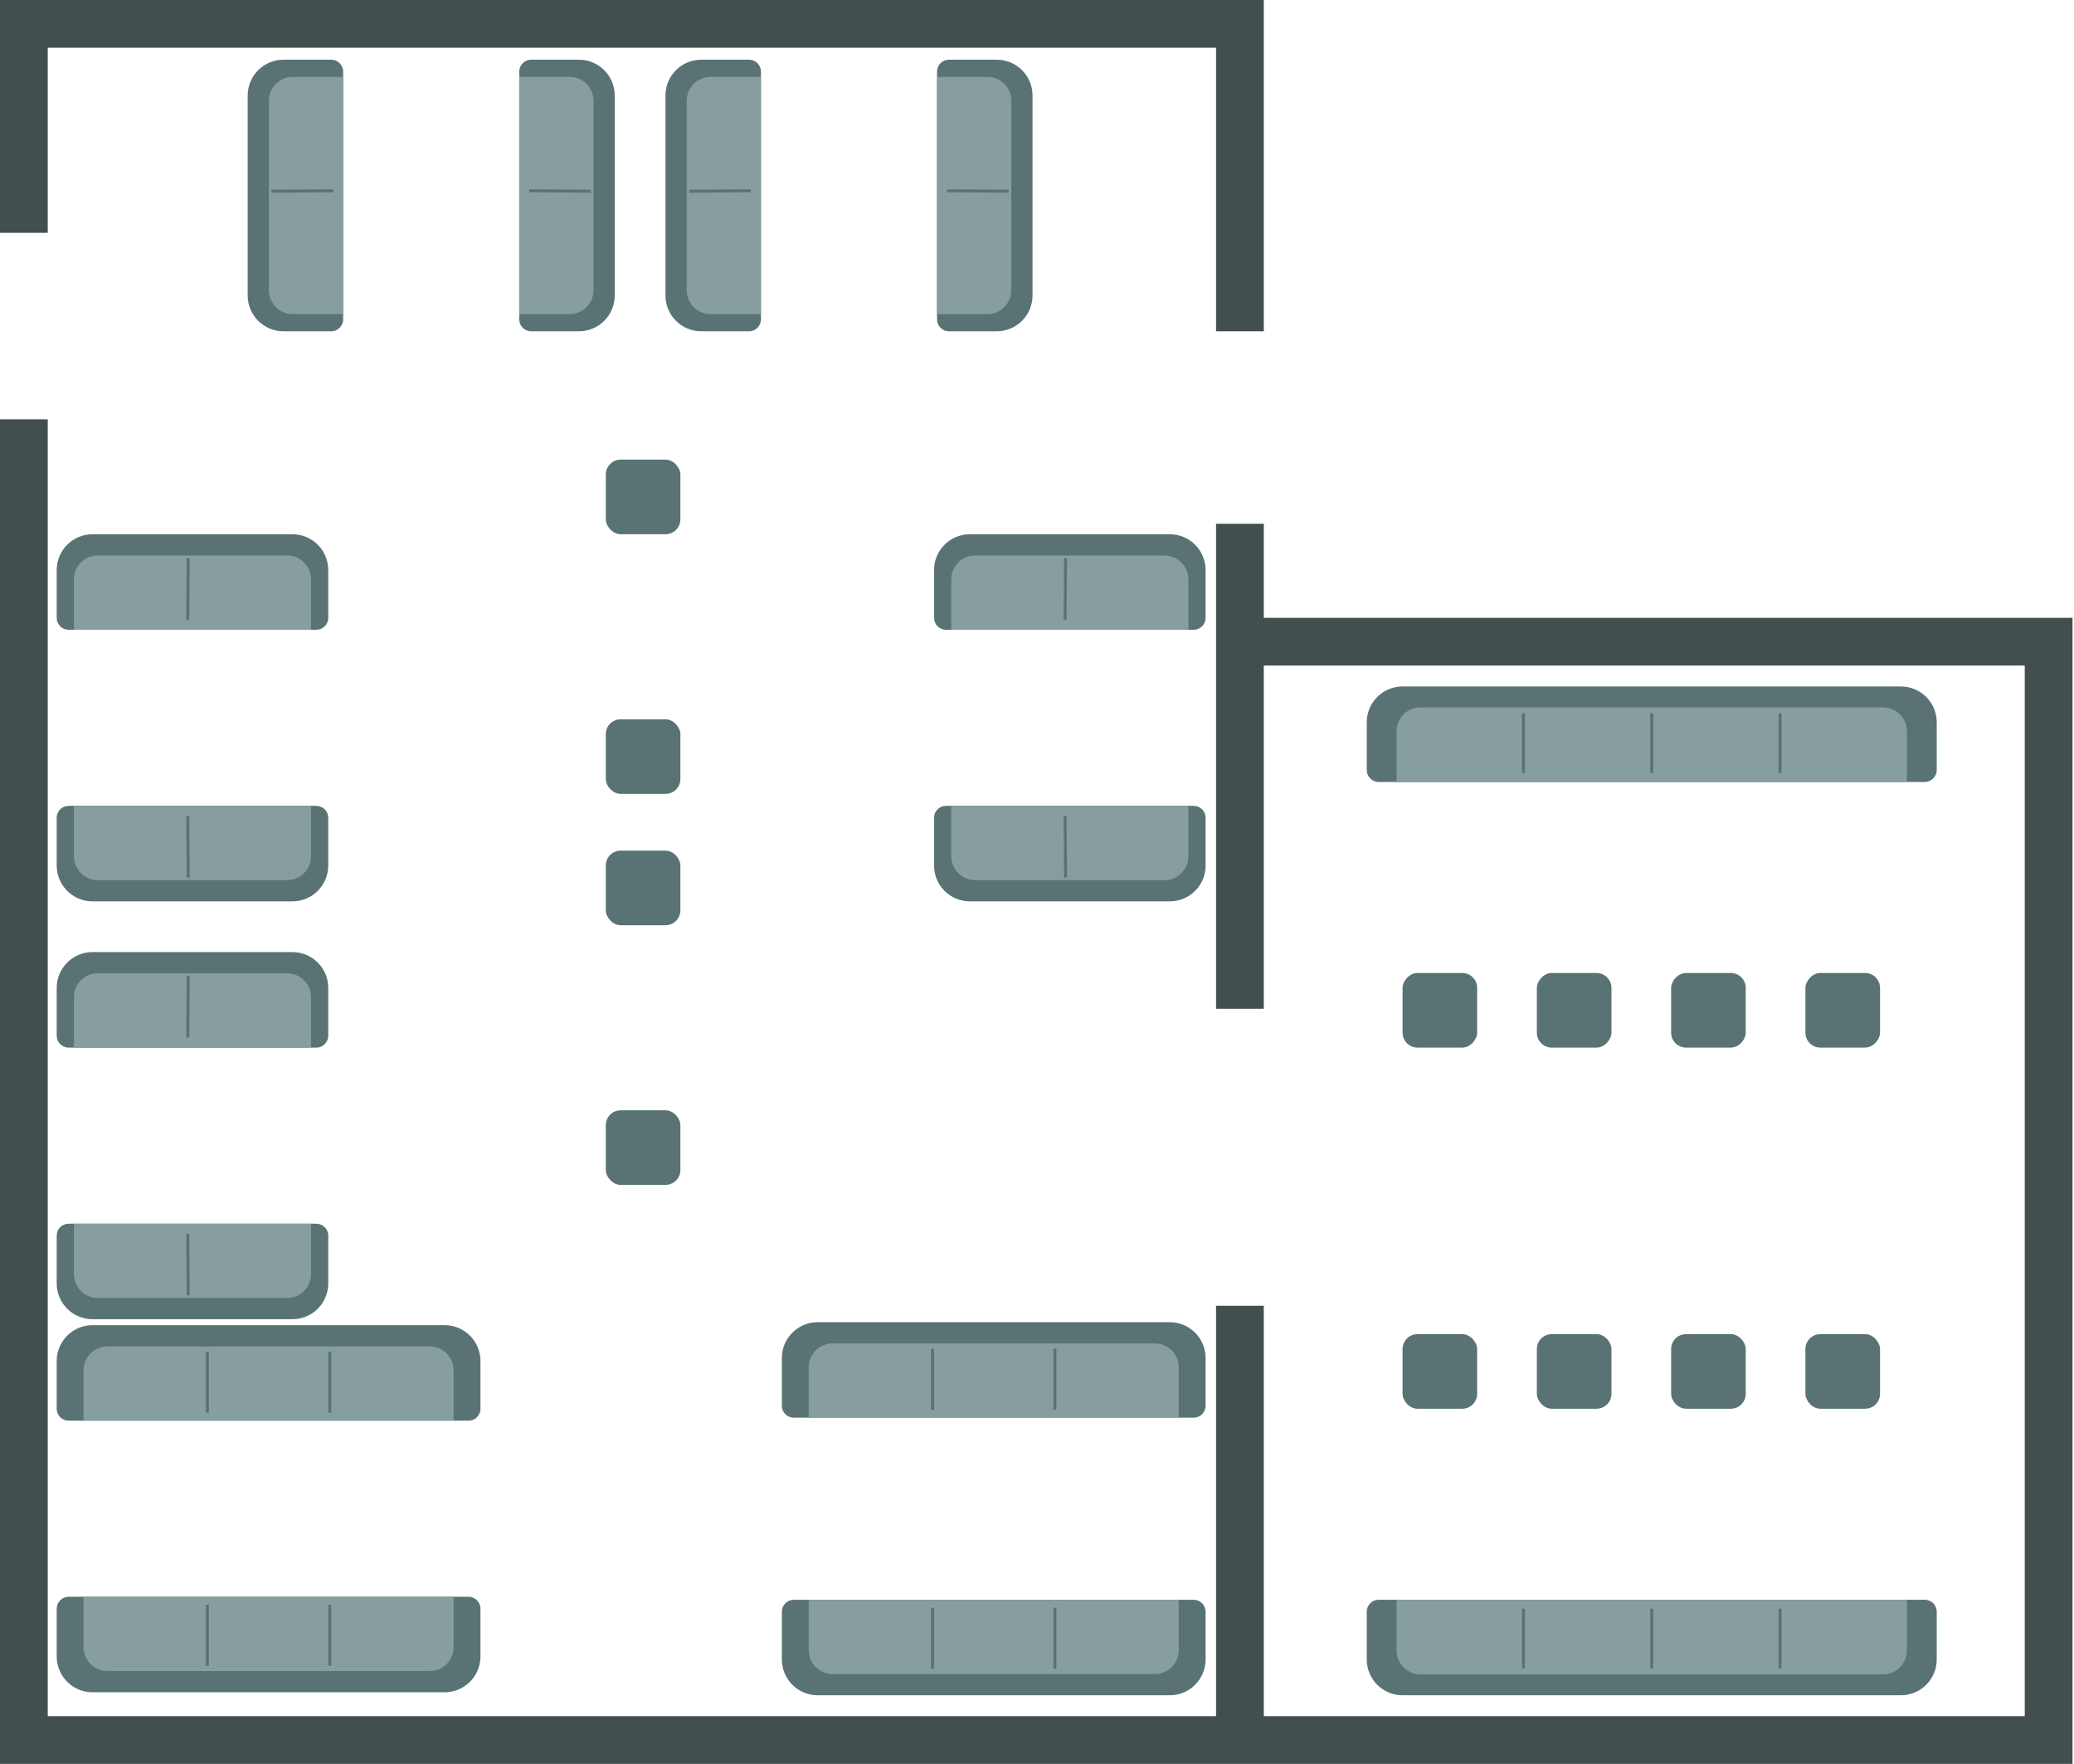 <svg width="695" height="591" viewBox="0 0 695 591" fill="none" xmlns="http://www.w3.org/2000/svg">
<path d="M8 78V8H415.5V111M415.5 175.5V215M415.5 338V215M415.5 437.5V583M415.5 583H8V140.5M415.5 583H686.5V456.5V215H415.5" stroke="#434E4F" stroke-width="16"/>
<rect x="203" y="285" width="25" height="25" rx="5" fill="#597374"/>
<rect x="470" y="447" width="25" height="25" rx="5" fill="#597374"/>
<rect x="515" y="447" width="25" height="25" rx="5" fill="#597374"/>
<rect x="605" y="447" width="25" height="25" rx="5" fill="#597374"/>
<rect x="560" y="447" width="25" height="25" rx="5" fill="#597374"/>
<rect x="203" y="372" width="25" height="25" rx="5" fill="#597374"/>
<rect x="203" y="154" width="25" height="25" rx="5" fill="#597374"/>
<rect x="203" y="241" width="25" height="25" rx="5" fill="#597374"/>
<path d="M161 555C161 561.627 155.627 567 149 567H31C24.373 567 19 561.627 19 555V539C19 536.791 20.791 535 23 535H157C159.209 535 161 536.791 161 539V555Z" fill="#597374"/>
<path d="M152 551.889C152 556.307 148.418 559.889 144 559.889H36C31.582 559.889 28 556.307 28 551.889V535H152V551.889Z" fill="#869E9E"/>
<line x1="69.5" y1="537.667" x2="69.5" y2="558.111" stroke="#597374"/>
<line x1="110.5" y1="537.667" x2="110.5" y2="558.111" stroke="#597374"/>
<path d="M161 456C161 449.373 155.627 444 149 444H31C24.373 444 19 449.373 19 456V472C19 474.209 20.791 476 23 476H157C159.209 476 161 474.209 161 472V456Z" fill="#597374"/>
<path d="M152 459.111C152 454.693 148.418 451.111 144 451.111H36C31.582 451.111 28 454.693 28 459.111V476H152V459.111Z" fill="#869E9E"/>
<line y1="-0.5" x2="20.444" y2="-0.5" transform="matrix(0 -1 -1 0 69 473.333)" stroke="#597374"/>
<line y1="-0.5" x2="20.444" y2="-0.5" transform="matrix(0 -1 -1 0 110 473.333)" stroke="#597374"/>
<path d="M404 556C404 562.627 398.627 568 392 568H274C267.373 568 262 562.627 262 556V540C262 537.791 263.791 536 266 536H400C402.209 536 404 537.791 404 540V556Z" fill="#597374"/>
<path d="M395 552.889C395 557.307 391.418 560.889 387 560.889H279C274.582 560.889 271 557.307 271 552.889V536H395V552.889Z" fill="#869E9E"/>
<line x1="312.5" y1="538.667" x2="312.5" y2="559.111" stroke="#597374"/>
<line x1="353.5" y1="538.667" x2="353.5" y2="559.111" stroke="#597374"/>
<path d="M404 455C404 448.373 398.627 443 392 443H274C267.373 443 262 448.373 262 455V471C262 473.209 263.791 475 266 475H400C402.209 475 404 473.209 404 471V455Z" fill="#597374"/>
<path d="M395 458.111C395 453.693 391.418 450.111 387 450.111H279C274.582 450.111 271 453.693 271 458.111V475H395V458.111Z" fill="#869E9E"/>
<line y1="-0.5" x2="20.444" y2="-0.5" transform="matrix(0 -1 -1 0 312 472.333)" stroke="#597374"/>
<line y1="-0.5" x2="20.444" y2="-0.5" transform="matrix(0 -1 -1 0 353 472.333)" stroke="#597374"/>
<path d="M649 556C649 562.627 643.627 568 637 568H470C463.373 568 458 562.627 458 556V540C458 537.791 459.791 536 462 536H645C647.209 536 649 537.791 649 540V556Z" fill="#597374"/>
<path d="M639 553C639 557.418 635.418 561 631 561H476C471.582 561 468 557.418 468 553V536H639V553Z" fill="#869E9E"/>
<line x1="510.5" y1="539" x2="510.5" y2="559" stroke="#597374"/>
<line x1="553.5" y1="539" x2="553.5" y2="559" stroke="#597374"/>
<line x1="596.5" y1="539" x2="596.5" y2="559" stroke="#597374"/>
<rect width="25" height="25" rx="5" transform="matrix(1 0 0 -1 470 351)" fill="#597374"/>
<rect width="25" height="25" rx="5" transform="matrix(1 0 0 -1 515 351)" fill="#597374"/>
<rect width="25" height="25" rx="5" transform="matrix(1 0 0 -1 605 351)" fill="#597374"/>
<rect width="25" height="25" rx="5" transform="matrix(1 0 0 -1 560 351)" fill="#597374"/>
<path d="M649 242C649 235.373 643.627 230 637 230L470 230C463.373 230 458 235.373 458 242V258C458 260.209 459.791 262 462 262L645 262C647.209 262 649 260.209 649 258V242Z" fill="#597374"/>
<path d="M639 245C639 240.582 635.418 237 631 237L476 237C471.582 237 468 240.582 468 245V262L639 262V245Z" fill="#869E9E"/>
<line y1="-0.5" x2="20" y2="-0.5" transform="matrix(0 -1 -1 0 510 259)" stroke="#597374"/>
<line y1="-0.5" x2="20" y2="-0.5" transform="matrix(0 -1 -1 0 553 259)" stroke="#597374"/>
<line y1="-0.5" x2="20" y2="-0.5" transform="matrix(0 -1 -1 0 596 259)" stroke="#597374"/>
<path d="M110 430C110 436.627 104.627 442 98 442H31C24.373 442 19 436.627 19 430V414C19 411.791 20.791 410 23 410H106C108.209 410 110 411.791 110 414V430Z" fill="#597374"/>
<path d="M104.232 426.889C104.232 431.307 100.651 434.889 96.232 434.889H32.768C28.349 434.889 24.768 431.307 24.768 426.889V410H104.232V426.889Z" fill="#869E9E"/>
<line x1="62.919" y1="413.37" x2="63.069" y2="434.033" stroke="#597374"/>
<path d="M110 331C110 324.373 104.627 319 98 319H31C24.373 319 19 324.373 19 331V347C19 349.209 20.791 351 23 351H106C108.209 351 110 349.209 110 347V331Z" fill="#597374"/>
<path d="M104.232 334.111C104.232 329.693 100.651 326.111 96.232 326.111H32.768C28.349 326.111 24.768 329.693 24.768 334.111V351H104.232V334.111Z" fill="#869E9E"/>
<line y1="-0.5" x2="20.444" y2="2.5" transform="matrix(0.152 -0.988 -0.988 -0.152 62.425 347.554)" stroke="#597374"/>
<path d="M404 290C404 296.627 398.627 302 392 302H325C318.373 302 313 296.627 313 290V274C313 271.791 314.791 270 317 270H400C402.209 270 404 271.791 404 274V290Z" fill="#597374"/>
<path d="M398.232 286.889C398.232 291.307 394.651 294.889 390.232 294.889H326.768C322.349 294.889 318.768 291.307 318.768 286.889V270H398.232V286.889Z" fill="#869E9E"/>
<line x1="356.919" y1="273.37" x2="357.069" y2="294.033" stroke="#597374"/>
<path d="M404 191C404 184.373 398.627 179 392 179L325 179C318.373 179 313 184.373 313 191V207C313 209.209 314.791 211 317 211L400 211C402.209 211 404 209.209 404 207V191Z" fill="#597374"/>
<path d="M398.232 194.111C398.232 189.693 394.651 186.111 390.232 186.111H326.768C322.349 186.111 318.768 189.693 318.768 194.111V211H398.232V194.111Z" fill="#869E9E"/>
<line y1="-0.5" x2="20.444" y2="2.5" transform="matrix(0.152 -0.988 -0.988 -0.152 356.425 207.554)" stroke="#597374"/>
<path d="M110 290C110 296.627 104.627 302 98 302H31C24.373 302 19 296.627 19 290V274C19 271.791 20.791 270 23 270H106C108.209 270 110 271.791 110 274V290Z" fill="#597374"/>
<path d="M104.232 286.889C104.232 291.307 100.651 294.889 96.232 294.889H32.768C28.349 294.889 24.768 291.307 24.768 286.889V270H104.232V286.889Z" fill="#869E9E"/>
<line x1="62.919" y1="273.37" x2="63.069" y2="294.033" stroke="#597374"/>
<path d="M110 191C110 184.373 104.627 179 98 179L31 179C24.373 179 19 184.373 19 191V207C19 209.209 20.791 211 23 211L106 211C108.209 211 110 209.209 110 207V191Z" fill="#597374"/>
<path d="M104.232 194.111C104.232 189.693 100.651 186.111 96.232 186.111H32.768C28.349 186.111 24.768 189.693 24.768 194.111V211H104.232V194.111Z" fill="#869E9E"/>
<line y1="-0.5" x2="20.444" y2="2.5" transform="matrix(0.152 -0.988 -0.988 -0.152 62.425 207.554)" stroke="#597374"/>
<path d="M95 111C88.373 111 83 105.627 83 99L83 32C83 25.373 88.373 20 95 20L111 20C113.209 20 115 21.791 115 24L115 107C115 109.209 113.209 111 111 111L95 111Z" fill="#597374"/>
<path d="M98.111 105.232C93.693 105.232 90.111 101.651 90.111 97.232L90.111 33.768C90.111 29.349 93.693 25.768 98.111 25.768L115 25.768L115 105.232L98.111 105.232Z" fill="#869E9E"/>
<line x1="111.63" y1="63.919" x2="90.967" y2="64.069" stroke="#597374"/>
<path d="M194 111C200.627 111 206 105.627 206 99L206 32C206 25.373 200.627 20 194 20L178 20C175.791 20 174 21.791 174 24L174 107C174 109.209 175.791 111 178 111L194 111Z" fill="#597374"/>
<path d="M190.889 105.232C195.307 105.232 198.889 101.651 198.889 97.232L198.889 33.768C198.889 29.349 195.307 25.768 190.889 25.768L174 25.768L174 105.232L190.889 105.232Z" fill="#869E9E"/>
<line y1="-0.5" x2="20.444" y2="2.5" transform="matrix(0.988 0.152 0.152 -0.988 177.446 63.425)" stroke="#597374"/>
<path d="M235 111C228.373 111 223 105.627 223 99L223 32C223 25.373 228.373 20 235 20L251 20C253.209 20 255 21.791 255 24L255 107C255 109.209 253.209 111 251 111L235 111Z" fill="#597374"/>
<path d="M238.111 105.232C233.693 105.232 230.111 101.651 230.111 97.232L230.111 33.768C230.111 29.349 233.693 25.768 238.111 25.768L255 25.768L255 105.232L238.111 105.232Z" fill="#869E9E"/>
<line x1="251.63" y1="63.919" x2="230.967" y2="64.069" stroke="#597374"/>
<path d="M334 111C340.627 111 346 105.627 346 99L346 32C346 25.373 340.627 20 334 20L318 20C315.791 20 314 21.791 314 24L314 107C314 109.209 315.791 111 318 111L334 111Z" fill="#597374"/>
<path d="M330.889 105.232C335.307 105.232 338.889 101.651 338.889 97.232L338.889 33.768C338.889 29.349 335.307 25.768 330.889 25.768L314 25.768L314 105.232L330.889 105.232Z" fill="#869E9E"/>
<line y1="-0.5" x2="20.444" y2="2.5" transform="matrix(0.988 0.152 0.152 -0.988 317.446 63.425)" stroke="#597374"/>
</svg>
